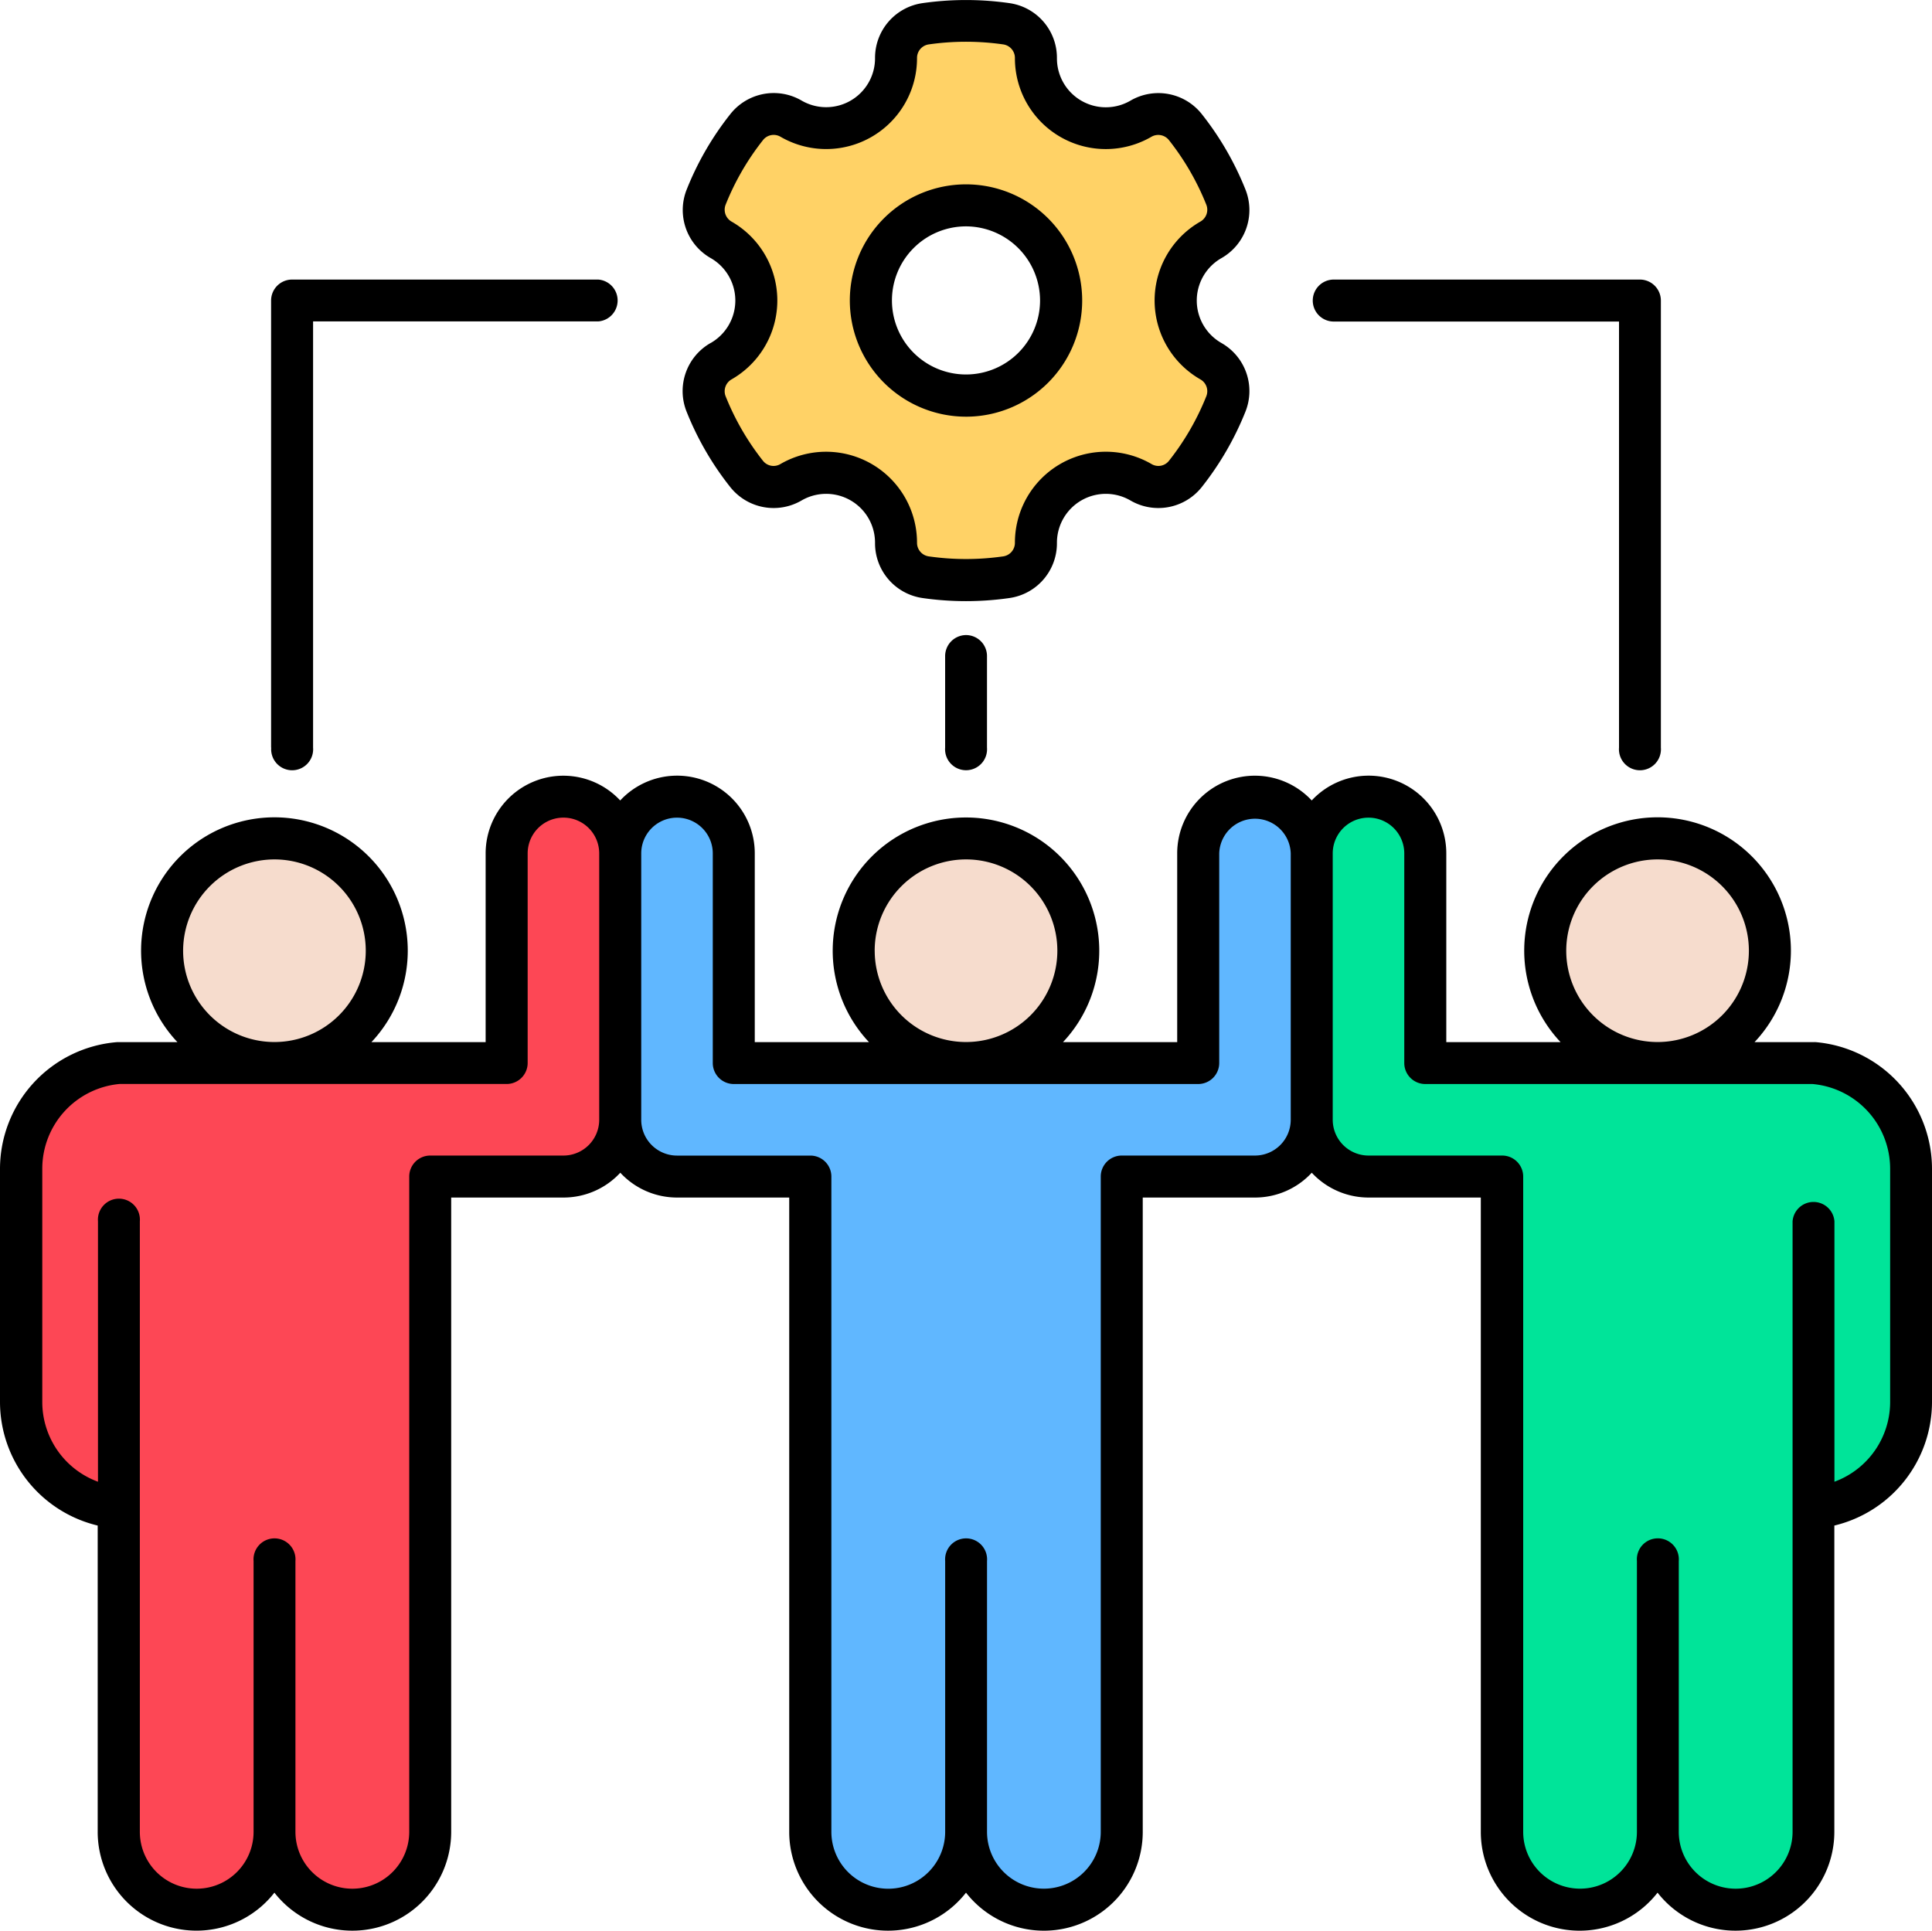 <svg xmlns="http://www.w3.org/2000/svg" width="60" height="59.966" viewBox="0 0 60 59.966">
  <g id="Grupo_1111622" data-name="Grupo 1111622" transform="translate(-26 -26.132)">
    <path id="Trazado_897418" data-name="Trazado 897418" d="M200.864,47.423a2.517,2.517,0,0,0-2.512,0,.733.733,0,0,1-.951-.181,8.323,8.323,0,0,1-1.2-2.078.738.738,0,0,1,.319-.914,2.51,2.51,0,0,0,0-4.353.739.739,0,0,1-.319-.915,8.3,8.3,0,0,1,1.2-2.077.733.733,0,0,1,.951-.182,2.509,2.509,0,0,0,3.767-2.176.737.737,0,0,1,.635-.733,8.481,8.481,0,0,1,2.4,0,.737.737,0,0,1,.634.733,2.509,2.509,0,0,0,3.768,2.176.737.737,0,0,1,.95.182,8.336,8.336,0,0,1,1.2,2.076.737.737,0,0,1-.319.916,2.509,2.509,0,0,0,0,4.352.738.738,0,0,1,.319.915,8.36,8.36,0,0,1-1.2,2.077.732.732,0,0,1-.95.181,2.511,2.511,0,0,0-3.768,2.177.737.737,0,0,1-.633.733,8.4,8.4,0,0,1-2.4,0,.737.737,0,0,1-.634-.733,2.517,2.517,0,0,0-1.255-2.178Zm6.383-5.349a3.295,3.295,0,1,0-3.295,3.295A3.3,3.3,0,0,0,207.247,42.074Z" transform="translate(-147.952 -6.607)" fill="#ffd266" fill-rule="evenodd"/>
    <path id="Trazado_897419" data-name="Trazado 897419" d="M48.346,226.712a.34.34,0,0,0,.339-.339v-6.51a1.424,1.424,0,0,1,2.848,0v8.273a1.425,1.425,0,0,1-1.424,1.424H45.972a.338.338,0,0,0-.339.339v20.352a2.08,2.08,0,0,1-4.16,0V241.84a.339.339,0,1,0-.678,0v8.412a2.079,2.079,0,0,1-4.159,0V231.289a.339.339,0,1,0-.678,0v8.537l-.421-.154a2.953,2.953,0,0,1-1.935-2.76v-7.26a2.956,2.956,0,0,1,2.693-2.939h12.05Z" transform="translate(-6.611 -167.224)" fill="#fd4755" fill-rule="evenodd"/>
    <path id="Trazado_897420" data-name="Trazado 897420" d="M231.863,231.529a3.149,3.149,0,1,1,3.149,3.149,3.152,3.152,0,0,1-3.149-3.149Z" transform="translate(-179.011 -175.868)" fill="#f6dccd" fill-rule="evenodd"/>
    <path id="Trazado_897421" data-name="Trazado 897421" d="M193.886,226.712a.34.34,0,0,0,.339-.339v-6.51a1.424,1.424,0,0,1,2.847,0v8.273a1.425,1.425,0,0,1-1.423,1.424h-4.138a.339.339,0,0,0-.339.339v20.352a2.079,2.079,0,0,1-4.159,0V241.84a.339.339,0,1,0-.678,0v8.412a2.08,2.08,0,0,1-4.16,0V229.9a.339.339,0,0,0-.339-.339H177.7a1.425,1.425,0,0,1-1.424-1.424v-8.273a1.424,1.424,0,0,1,2.848,0v6.51a.339.339,0,0,0,.339.339h14.423Z" transform="translate(-130.674 -167.224)" fill="#60b7ff" fill-rule="evenodd"/>
    <path id="Trazado_897422" data-name="Trazado 897422" d="M396.513,231.529a3.149,3.149,0,1,1,3.149,3.149,3.153,3.153,0,0,1-3.149-3.149Z" transform="translate(-322.185 -175.868)" fill="#f6dccd" fill-rule="evenodd"/>
    <path id="Trazado_897423" data-name="Trazado 897423" d="M356.163,226.713a2.957,2.957,0,0,1,2.695,2.939v7.26a2.955,2.955,0,0,1-1.935,2.76l-.421.154v-8.538a.339.339,0,1,0-.679,0v18.963a2.08,2.08,0,0,1-4.16,0V241.84a.339.339,0,1,0-.678,0v8.412a2.079,2.079,0,0,1-4.159,0V229.9a.339.339,0,0,0-.339-.339H342.35a1.426,1.426,0,0,1-1.424-1.424v-8.273a1.424,1.424,0,0,1,2.848,0v6.51a.339.339,0,0,0,.339.339H356.15Z" transform="translate(-273.849 -167.224)" fill="#00e499" fill-rule="evenodd"/>
    <path id="Trazado_897424" data-name="Trazado 897424" d="M73.5,231.529a3.149,3.149,0,1,1-3.149-3.149,3.151,3.151,0,0,1,3.149,3.149Z" transform="translate(-35.824 -175.868)" fill="#f6dccd" fill-rule="evenodd"/>
    <path id="Trazado_897425" data-name="Trazado 897425" d="M34.419,49.353V35.467a.652.652,0,0,1,.652-.652H44.58a.652.652,0,0,1,0,1.3H35.723V49.353a.652.652,0,1,1-1.3,0Zm32.35-13.886a.652.652,0,0,1,.652-.652h9.507a.653.653,0,0,1,.652.652V49.353a.652.652,0,1,1-1.3,0V36.119H67.421A.651.651,0,0,1,66.769,35.467ZM56,45.857a.652.652,0,0,1,.652.652v2.843a.652.652,0,1,1-1.3,0V46.509A.653.653,0,0,1,56,45.857Zm-7.28-7.942a2.823,2.823,0,0,0,0-4.9.426.426,0,0,1-.184-.528,8.034,8.034,0,0,1,1.157-2,.42.42,0,0,1,.549-.106,2.822,2.822,0,0,0,4.237-2.447.424.424,0,0,1,.366-.423,8.148,8.148,0,0,1,2.309,0,.424.424,0,0,1,.365.423,2.822,2.822,0,0,0,4.238,2.447.423.423,0,0,1,.548.106,8.03,8.03,0,0,1,1.157,2,.423.423,0,0,1-.184.528,2.823,2.823,0,0,0,0,4.9.422.422,0,0,1,.184.527,8.026,8.026,0,0,1-1.157,2,.417.417,0,0,1-.548.1,2.824,2.824,0,0,0-4.238,2.448.425.425,0,0,1-.365.423,8.158,8.158,0,0,1-2.309,0,.425.425,0,0,1-.366-.423,2.824,2.824,0,0,0-4.237-2.448.418.418,0,0,1-.549-.1,8.046,8.046,0,0,1-1.157-2,.424.424,0,0,1,.184-.527Zm-.649-1.131a1.718,1.718,0,0,0-.745,2.142,9.31,9.31,0,0,0,1.345,2.324,1.72,1.72,0,0,0,2.225.425,1.518,1.518,0,0,1,2.279,1.316,1.72,1.72,0,0,0,1.484,1.717,9.48,9.48,0,0,0,2.681,0,1.717,1.717,0,0,0,1.484-1.717,1.519,1.519,0,0,1,2.28-1.316,1.721,1.721,0,0,0,2.226-.425,9.382,9.382,0,0,0,1.345-2.324,1.718,1.718,0,0,0-.745-2.142,1.517,1.517,0,0,1,0-2.633,1.719,1.719,0,0,0,.745-2.142,9.371,9.371,0,0,0-1.345-2.324,1.72,1.72,0,0,0-2.226-.425,1.519,1.519,0,0,1-2.28-1.317,1.716,1.716,0,0,0-1.484-1.715,9.5,9.5,0,0,0-2.681,0,1.718,1.718,0,0,0-1.484,1.717A1.518,1.518,0,0,1,50.9,29.259a1.717,1.717,0,0,0-2.225.425,9.3,9.3,0,0,0-1.345,2.324,1.718,1.718,0,0,0,.745,2.142,1.519,1.519,0,0,1,0,2.633ZM56,33.163a2.3,2.3,0,1,0,2.3,2.3A2.307,2.307,0,0,0,56,33.163Zm0,5.911a3.608,3.608,0,1,0-3.608-3.608A3.612,3.612,0,0,0,56,39.074ZM84.7,69.687a2.641,2.641,0,0,1-1.73,2.467V64.065a.652.652,0,0,0-1.3,0V83.027a1.767,1.767,0,0,1-3.534,0V74.615a.652.652,0,1,0-1.3,0v8.412a1.766,1.766,0,0,1-3.532,0V62.675a.652.652,0,0,0-.652-.652H68.5a1.113,1.113,0,0,1-1.111-1.111V52.639a1.111,1.111,0,0,1,2.222,0v6.51a.652.652,0,0,0,.652.652H82.288A2.644,2.644,0,0,1,84.7,62.428v7.26ZM64.975,62.023H60.837a.652.652,0,0,0-.652.652V83.027a1.766,1.766,0,0,1-3.532,0V74.616a.652.652,0,1,0-1.3,0v8.412a1.767,1.767,0,0,1-3.534,0V62.676a.652.652,0,0,0-.652-.652H47.025a1.112,1.112,0,0,1-1.111-1.111V52.639a1.111,1.111,0,0,1,2.222,0v6.51a.652.652,0,0,0,.652.652H63.212a.653.653,0,0,0,.652-.652v-6.51a1.111,1.111,0,0,1,2.221,0v8.273a1.112,1.112,0,0,1-1.11,1.111Zm-21.477,0H39.361a.652.652,0,0,0-.652.652V83.027a1.767,1.767,0,0,1-3.534,0V74.616a.652.652,0,1,0-1.3,0v8.412a1.766,1.766,0,0,1-3.532,0V64.065a.652.652,0,1,0-1.3,0v8.089a2.64,2.64,0,0,1-1.73-2.467v-7.26A2.643,2.643,0,0,1,29.711,59.8H41.735a.653.653,0,0,0,.652-.652v-6.51a1.111,1.111,0,0,1,2.222,0v8.273A1.112,1.112,0,0,1,43.5,62.023ZM31.687,55.661a2.836,2.836,0,1,0,2.836-2.836,2.84,2.84,0,0,0-2.836,2.836Zm21.478,0A2.836,2.836,0,1,0,56,52.825a2.838,2.838,0,0,0-2.836,2.836Zm21.476,0a2.836,2.836,0,1,0,2.836-2.836,2.839,2.839,0,0,0-2.836,2.836ZM82.362,58.5H80.489a4.141,4.141,0,1,0-6.024,0H70.916V52.639a2.412,2.412,0,0,0-4.179-1.645,2.412,2.412,0,0,0-4.178,1.645V58.5H59.012a4.139,4.139,0,1,0-6.025,0H49.44V52.639a2.412,2.412,0,0,0-4.179-1.645,2.413,2.413,0,0,0-4.179,1.645V58.5H37.535a4.141,4.141,0,1,0-6.025,0H29.636A3.954,3.954,0,0,0,26,62.428v7.26a3.951,3.951,0,0,0,3.034,3.827v9.512a3.069,3.069,0,0,0,5.488,1.89,3.07,3.07,0,0,0,5.49-1.89v-19.7H43.5a2.4,2.4,0,0,0,1.764-.771,2.4,2.4,0,0,0,1.763.771H50.51v19.7A3.07,3.07,0,0,0,56,84.917a3.069,3.069,0,0,0,5.489-1.89v-19.7h3.486a2.4,2.4,0,0,0,1.763-.771,2.406,2.406,0,0,0,1.763.771h3.487v19.7a3.069,3.069,0,0,0,5.489,1.89,3.07,3.07,0,0,0,5.49-1.89V73.515A3.951,3.951,0,0,0,86,69.688v-7.26a3.954,3.954,0,0,0-3.637-3.93Z" transform="translate(0 0)" fill-rule="evenodd"/>
  </g>
</svg>
